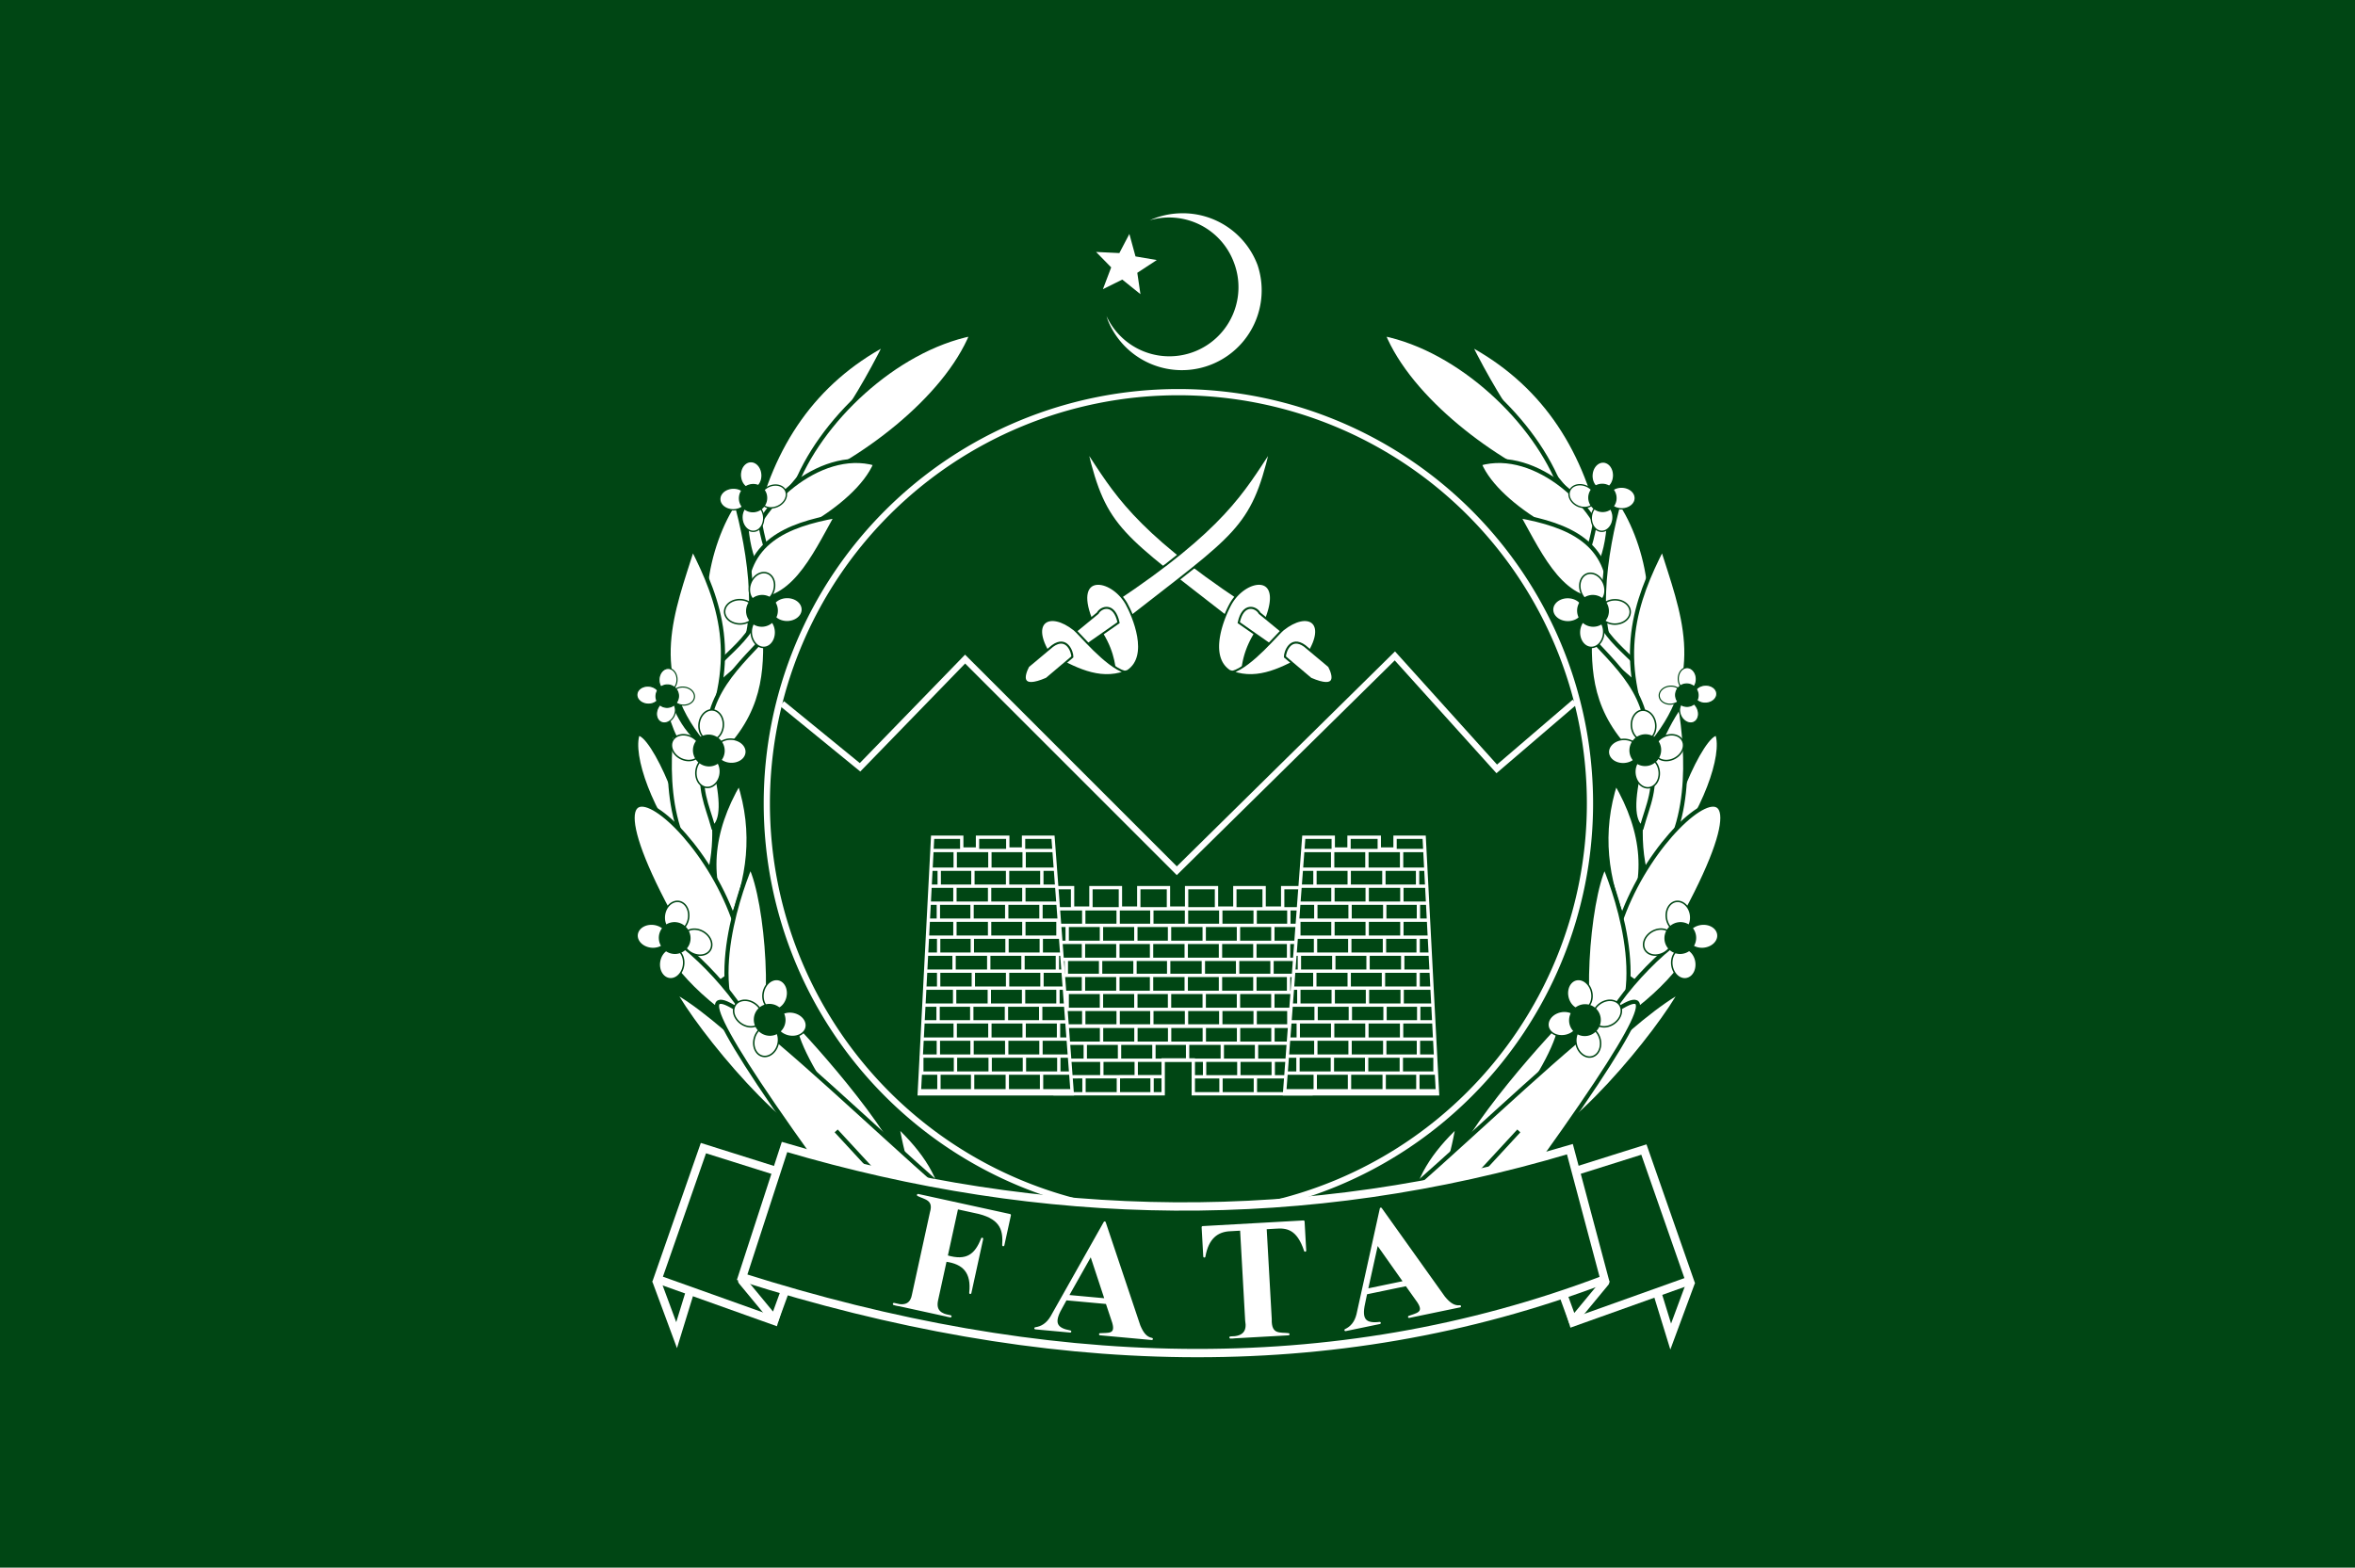 <svg xmlns="http://www.w3.org/2000/svg" width="793.047" height="528.047"><path style="fill:#004614;fill-opacity:1;stroke:none" d="M119.705-24.737h793.047V503.31H119.705z" transform="translate(-119.705 24.737)"/><g style="fill:#fff;fill-opacity:1"><path d="M557.206-403.847c2.785-5.417 2.339-11.136-1.182-17.144-1.968 6.037-1.178 11.697 1.182 17.144zm4.882-7.699c4.626-5.755 7.063-12.716 6.13-15.284-1.829-.228-6.605 10.795-6.13 15.284z" style="fill:#fff;fill-opacity:1;stroke:#004614;stroke-width:.5;stroke-linecap:butt;stroke-linejoin:round;stroke-miterlimit:4;stroke-opacity:1;stroke-dasharray:none" transform="matrix(-2.804 0 0 2.804 1808.058 1443.97)"/><path d="M559.717-409.571c5.67-5.191 4.95-15.014 4.057-20.618-2.96 4.174-6.197 12.882-4.057 20.618z" style="fill:#fff;fill-opacity:1;stroke:#004614;stroke-width:.5;stroke-linecap:butt;stroke-linejoin:round;stroke-miterlimit:4;stroke-opacity:1;stroke-dasharray:none" transform="matrix(-2.804 0 0 2.804 1808.058 1443.97)"/><path d="m559.222-396.39-3.81-2.695c1.91-17.564 26.646-33.789 3.81 2.696zm-4.824-55.122c-7.01-6.968-12.103-14.415-15.962-22.17 8.538 4.574 13.729 12.078 15.962 22.17z" style="fill:#fff;fill-opacity:1;stroke:#004614;stroke-width:.5;stroke-linecap:butt;stroke-linejoin:round;stroke-miterlimit:4;stroke-opacity:1;stroke-dasharray:none" transform="matrix(-2.804 0 0 2.804 1808.058 1443.97)"/><path d="M549.45-456.187c-3.001-8.132-12.104-16.8-21.36-18.678 3.226 7.908 13.406 15.499 21.36 18.678z" style="fill:#fff;fill-opacity:1;stroke:#004614;stroke-width:.5;stroke-linecap:butt;stroke-linejoin:round;stroke-miterlimit:4;stroke-opacity:1;stroke-dasharray:none" transform="matrix(-2.804 0 0 2.804 1808.058 1443.97)"/><path d="M554.6-449.333c-.386-4.287-8.052-11.94-14.936-9.936 2.292 5.497 12.849 10.714 14.935 9.936z" style="fill:#fff;fill-opacity:1;stroke:#004614;stroke-width:.5;stroke-linecap:butt;stroke-linejoin:round;stroke-miterlimit:4;stroke-opacity:1;stroke-dasharray:none" transform="matrix(-2.804 0 0 2.804 1808.058 1443.97)"/><path d="M555.329-455.821c.011 3.381-.09 8.81-2.763 10.57-1.037 2.628-1.53 1.88-1.876.222 3.282-3.886 2.937-10.565 3.674-11.26-.478-.555.213-.07.965.468z" style="fill:#fff;fill-opacity:1;stroke:#004614;stroke-width:.5;stroke-linecap:butt;stroke-linejoin:round;stroke-miterlimit:4;stroke-opacity:1;stroke-dasharray:none" transform="matrix(-2.804 0 0 2.804 1808.058 1443.97)"/><path d="M555.285-442.94c-5.51.778-8.092-4.927-10.937-10.05 6.05 1.1 11.039 3.195 10.937 10.05zm-23.992 73.471c.217-3.961 2.542-7.303 5.798-10.372-.827 4.366-1.72 8.68-5.798 10.372z" style="fill:#fff;fill-opacity:1;stroke:#004614;stroke-width:.5;stroke-linecap:butt;stroke-linejoin:round;stroke-miterlimit:4;stroke-opacity:1;stroke-dasharray:none" transform="matrix(-2.804 0 0 2.804 1808.058 1443.97)"/><path d="M559.145-415.546c.766-2.787 1.845-4.643 1.097-8.256.516-.559-1.865-2.913-1.254.784-1.026 4.202-.977 6.646.157 7.472z" style="fill:#fff;fill-opacity:1;stroke:#004614;stroke-width:.5;stroke-linecap:butt;stroke-linejoin:miter;stroke-miterlimit:4;stroke-opacity:1;stroke-dasharray:none" transform="matrix(-2.804 0 0 2.804 1808.058 1443.97)"/><path d="M565.259-430.386c-1.209 3.158-1.419 5.593-4.546 6.27l-1.83-.47c4.463-2.44 4.707-6.202 5.644-6.584zm-7.934-4.18c-4.444-3.348-2.474-14.59-.86-20.223 3.497 5.058 5.781 15.45.86 20.223z" style="fill:#fff;fill-opacity:1;stroke:#004614;stroke-width:.5;stroke-linecap:butt;stroke-linejoin:round;stroke-miterlimit:4;stroke-opacity:1;stroke-dasharray:none" transform="matrix(-2.804 0 0 2.804 1808.058 1443.97)"/><path d="M553.763-441.569c.867 4.341 6.384 6.15 6.688 9.981l-1.829-.47c-.12-1.7-4.21-2.654-6.48-8.675z" style="fill:#fff;fill-opacity:1;stroke:#004614;stroke-width:.5;stroke-linecap:butt;stroke-linejoin:round;stroke-miterlimit:4;stroke-opacity:1;stroke-dasharray:none" transform="matrix(-2.804 0 0 2.804 1808.058 1443.97)"/><path d="M560.458-425.795c6.772-8.316 3.552-15.799 1.182-23.352-3.238 6.362-5.705 13.11-1.182 23.352z" style="fill:#fff;fill-opacity:1;stroke:#004614;stroke-width:.5;stroke-linecap:butt;stroke-linejoin:round;stroke-miterlimit:4;stroke-opacity:1;stroke-dasharray:none" transform="matrix(-2.804 0 0 2.804 1808.058 1443.97)"/><path d="M559.413-423.01c1.792-7.475-2.613-11.309-6.49-15.452-.116 5.115.386 10.24 6.49 15.452zm-5.485 34.123c-2.38-3.32-1.312-17.828.764-22.066 1.618 3.923 5.962 16.519-.764 22.066z" style="fill:#fff;fill-opacity:1;stroke:#004614;stroke-width:.5;stroke-linecap:butt;stroke-linejoin:round;stroke-miterlimit:4;stroke-opacity:1;stroke-dasharray:none" transform="matrix(-2.804 0 0 2.804 1808.058 1443.97)"/><path d="M554.314-390.789c6.437-3.617 11.292-9.168 11.383-11.898-1.611-.893-10.151 7.556-11.383 11.898z" style="fill:#fff;fill-opacity:1;stroke:#004614;stroke-width:.5;stroke-linecap:butt;stroke-linejoin:round;stroke-miterlimit:4;stroke-opacity:1;stroke-dasharray:none" transform="matrix(-2.804 0 0 2.804 1808.058 1443.97)"/><g style="fill:#fff;fill-opacity:1;stroke:#000;stroke-opacity:1"><path d="M379.7 147.595a4.065 5.1 0 1 1-8.13 0 4.065 5.1 0 1 1 8.13 0z" transform="matrix(-.898 .046 .046 .898 583.497 10.265)" style="fill:#fff;fill-opacity:1;stroke:#004614;stroke-width:.5;stroke-linecap:butt;stroke-linejoin:round;stroke-miterlimit:4;stroke-opacity:1;stroke-dasharray:none"/><path d="M379.7 147.595a4.065 5.1 0 1 1-8.13 0 4.065 5.1 0 1 1 8.13 0z" transform="scale(-.899 .899) rotate(-65.148 73.058 687.457)" style="fill:#fff;fill-opacity:1;stroke:#004614;stroke-width:.5;stroke-linecap:butt;stroke-linejoin:round;stroke-miterlimit:4;stroke-opacity:1;stroke-dasharray:none"/><path d="M379.7 147.595a4.065 5.1 0 1 1-8.13 0 4.065 5.1 0 1 1 8.13 0z" transform="matrix(-.896 .068 .068 .896 580.052 16.606)" style="fill:#fff;fill-opacity:1;stroke:#004614;stroke-width:.5;stroke-linecap:butt;stroke-linejoin:round;stroke-miterlimit:4;stroke-opacity:1;stroke-dasharray:none"/><path d="M379.7 147.595a4.065 5.1 0 1 1-8.13 0 4.065 5.1 0 1 1 8.13 0z" transform="matrix(-.021 -.898 -.898 .021 387.39 502.3)" style="fill:#fff;fill-opacity:1;stroke:#004614;stroke-width:.5;stroke-linecap:butt;stroke-linejoin:round;stroke-miterlimit:4;stroke-opacity:1;stroke-dasharray:none"/><path d="M374.379 154.246a5.025 5.1 0 1 1-10.05 0 5.025 5.1 0 1 1 10.05 0z" style="fill:#004614;fill-opacity:1;stroke:#004614;stroke-width:.5;stroke-linecap:butt;stroke-linejoin:round;stroke-miterlimit:4;stroke-opacity:1;stroke-dasharray:none" transform="scale(-.899 .899) rotate(-42.942 84.821 998.558)"/></g><g style="fill:#fff;fill-opacity:1;stroke:#000;stroke-opacity:1"><path d="M379.7 147.595a4.065 5.1 0 1 1-8.13 0 4.065 5.1 0 1 1 8.13 0z" transform="rotate(5.855 -624.52 -1163.98) scale(1.008)" style="fill:#fff;fill-opacity:1;stroke:#004614;stroke-width:.5;stroke-linecap:butt;stroke-linejoin:round;stroke-miterlimit:4;stroke-opacity:1;stroke-dasharray:none"/><path d="M379.7 147.595a4.065 5.1 0 1 1-8.13 0 4.065 5.1 0 1 1 8.13 0z" transform="matrix(.469 -.892 .892 .469 -76.79 517.682)" style="fill:#fff;fill-opacity:1;stroke:#004614;stroke-width:.5;stroke-linecap:butt;stroke-linejoin:round;stroke-miterlimit:4;stroke-opacity:1;stroke-dasharray:none"/><path d="M379.7 147.595a4.065 5.1 0 1 1-8.13 0 4.065 5.1 0 1 1 8.13 0z" transform="rotate(7.222 -573.648 -906.22) scale(1.008)" style="fill:#fff;fill-opacity:1;stroke:#004614;stroke-width:.5;stroke-linecap:butt;stroke-linejoin:round;stroke-miterlimit:4;stroke-opacity:1;stroke-dasharray:none"/><path d="M379.7 147.595a4.065 5.1 0 1 1-8.13 0 4.065 5.1 0 1 1 8.13 0z" transform="matrix(.074 -1.006 1.006 .074 69.892 620.05)" style="fill:#fff;fill-opacity:1;stroke:#004614;stroke-width:.5;stroke-linecap:butt;stroke-linejoin:round;stroke-miterlimit:4;stroke-opacity:1;stroke-dasharray:none"/><path d="M374.379 154.246a5.025 5.1 0 1 1-10.05 0 5.025 5.1 0 1 1 10.05 0z" style="fill:#004614;fill-opacity:1;stroke:#004614;stroke-width:.5;stroke-linecap:butt;stroke-linejoin:round;stroke-miterlimit:4;stroke-opacity:1;stroke-dasharray:none" transform="rotate(-40.051 439.019 387.437) scale(1.008)"/></g><path d="M544.44-376.588c1.748-4.754 14.498-16.98 19.62-19.508-2.643 5.02-14.008 18.967-19.62 19.508z" style="fill:#fff;fill-opacity:1;stroke:#004614;stroke-width:.638;stroke-linecap:butt;stroke-linejoin:round;stroke-miterlimit:4;stroke-opacity:1;stroke-dasharray:none" transform="matrix(-2.804 0 0 2.804 1808.058 1443.97)"/><path d="M535.61-371.843c-1.15-3.759 9.625-16.21 13.769-20.49.197 4.44-10.189 17.907-13.77 20.49z" style="fill:#fff;fill-opacity:1;stroke:#004614;stroke-width:.5;stroke-linecap:butt;stroke-linejoin:round;stroke-miterlimit:4;stroke-opacity:1;stroke-dasharray:none" transform="matrix(-2.804 0 0 2.804 1808.058 1443.97)"/><g style="fill:#fff;fill-opacity:1;stroke:#000;stroke-opacity:1"><path d="M498.68 228.22c-30.891-42.425-3.47-14.785 13.006-.296zm.295-7.095 10.641 11.529" style="fill:#fff;fill-opacity:1;stroke:#004614;stroke-width:.5;stroke-linecap:butt;stroke-linejoin:round;stroke-miterlimit:4;stroke-opacity:1;stroke-dasharray:none" transform="translate(-1117.544 -239.097) scale(2.804)"/></g><g style="fill:#fff;fill-opacity:1;stroke:#000;stroke-opacity:1"><path d="M379.7 147.595a4.065 5.1 0 1 1-8.13 0 4.065 5.1 0 1 1 8.13 0z" transform="rotate(-171.776 308.703 242.16) scale(1.008)" style="fill:#fff;fill-opacity:1;stroke:#004614;stroke-width:.5;stroke-linecap:butt;stroke-linejoin:round;stroke-miterlimit:4;stroke-opacity:1;stroke-dasharray:none"/><path d="M379.7 147.595a4.065 5.1 0 1 1-8.13 0 4.065 5.1 0 1 1 8.13 0z" transform="rotate(120.112 258.152 191.635) scale(1.008)" style="fill:#fff;fill-opacity:1;stroke:#004614;stroke-width:.5;stroke-linecap:butt;stroke-linejoin:round;stroke-miterlimit:4;stroke-opacity:1;stroke-dasharray:none"/><path d="M379.7 147.595a4.065 5.1 0 1 1-8.13 0 4.065 5.1 0 1 1 8.13 0z" transform="matrix(-.994 -.168 .168 -.994 576.395 518.546)" style="fill:#fff;fill-opacity:1;stroke:#004614;stroke-width:.5;stroke-linecap:butt;stroke-linejoin:round;stroke-miterlimit:4;stroke-opacity:1;stroke-dasharray:none"/><path d="M379.7 147.595a4.065 5.1 0 1 1-8.13 0 4.065 5.1 0 1 1 8.13 0z" transform="matrix(-.116 1.002 -1.002 -.116 411.113 -43.878)" style="fill:#fff;fill-opacity:1;stroke:#004614;stroke-width:.5;stroke-linecap:butt;stroke-linejoin:round;stroke-miterlimit:4;stroke-opacity:1;stroke-dasharray:none"/><path d="M374.379 154.246a5.025 5.1 0 1 1-10.05 0 5.025 5.1 0 1 1 10.05 0z" style="fill:#004614;fill-opacity:1;stroke:#004614;stroke-width:.5;stroke-linecap:butt;stroke-linejoin:round;stroke-miterlimit:4;stroke-opacity:1;stroke-dasharray:none" transform="matrix(-.798 .616 -.616 -.798 616.964 211.539)"/></g><g style="fill:#fff;fill-opacity:1;stroke:#000;stroke-opacity:1"><path d="M379.7 147.595a4.065 5.1 0 1 1-8.13 0 4.065 5.1 0 1 1 8.13 0z" transform="rotate(-86.324 315.49 205.43) scale(.747)" style="fill:#fff;fill-opacity:1;stroke:#004614;stroke-width:.5;stroke-linecap:butt;stroke-linejoin:round;stroke-miterlimit:4;stroke-opacity:1;stroke-dasharray:none"/><path d="M379.7 147.595a4.065 5.1 0 1 1-8.13 0 4.065 5.1 0 1 1 8.13 0z" transform="matrix(-.674 -.323 .323 -.674 429.768 460.643)" style="fill:#fff;fill-opacity:1;stroke:#004614;stroke-width:.5;stroke-linecap:butt;stroke-linejoin:round;stroke-miterlimit:4;stroke-opacity:1;stroke-dasharray:none"/><path d="M379.7 147.595a4.065 5.1 0 1 1-8.13 0 4.065 5.1 0 1 1 8.13 0z" transform="rotate(-84.956 323.165 199.963) scale(.747)" style="fill:#fff;fill-opacity:1;stroke:#004614;stroke-width:.5;stroke-linecap:butt;stroke-linejoin:round;stroke-miterlimit:4;stroke-opacity:1;stroke-dasharray:none"/><path d="M379.7 147.595a4.065 5.1 0 1 1-8.13 0 4.065 5.1 0 1 1 8.13 0z" transform="rotate(-177.968 253.829 170.102) scale(.747)" style="fill:#fff;fill-opacity:1;stroke:#004614;stroke-width:.5;stroke-linecap:butt;stroke-linejoin:round;stroke-miterlimit:4;stroke-opacity:1;stroke-dasharray:none"/><path d="M374.379 154.246a5.025 5.1 0 1 1-10.05 0 5.025 5.1 0 1 1 10.05 0z" style="fill:#004614;fill-opacity:1;stroke:#004614;stroke-width:.5;stroke-linecap:butt;stroke-linejoin:round;stroke-miterlimit:4;stroke-opacity:1;stroke-dasharray:none" transform="rotate(-132.23 276.71 186.196) scale(.747)"/></g><g style="fill:#fff;fill-opacity:1;stroke:#000;stroke-opacity:1"><path d="M379.7 147.595a4.065 5.1 0 1 1-8.13 0 4.065 5.1 0 1 1 8.13 0z" transform="rotate(89.381 293.262 119.646) scale(1.008)" style="fill:#fff;fill-opacity:1;stroke:#004614;stroke-width:.5;stroke-linecap:butt;stroke-linejoin:round;stroke-miterlimit:4;stroke-opacity:1;stroke-dasharray:none"/><path d="M379.7 147.595a4.065 5.1 0 1 1-8.13 0 4.065 5.1 0 1 1 8.13 0z" transform="rotate(21.269 186.825 -151.644) scale(1.008)" style="fill:#fff;fill-opacity:1;stroke:#004614;stroke-width:.5;stroke-linecap:butt;stroke-linejoin:round;stroke-miterlimit:4;stroke-opacity:1;stroke-dasharray:none"/><path d="M379.7 147.595a4.065 5.1 0 1 1-8.13 0 4.065 5.1 0 1 1 8.13 0z" transform="rotate(90.749 285.622 113.525) scale(1.008)" style="fill:#fff;fill-opacity:1;stroke:#004614;stroke-width:.5;stroke-linecap:butt;stroke-linejoin:round;stroke-miterlimit:4;stroke-opacity:1;stroke-dasharray:none"/><path d="M379.7 147.595a4.065 5.1 0 1 1-8.13 0 4.065 5.1 0 1 1 8.13 0z" transform="matrix(1.008 -.04 .04 1.008 -127.46 79.19)" style="fill:#fff;fill-opacity:1;stroke:#004614;stroke-width:.5;stroke-linecap:butt;stroke-linejoin:round;stroke-miterlimit:4;stroke-opacity:1;stroke-dasharray:none"/><path d="M374.379 154.246a5.025 5.1 0 1 1-10.05 0 5.025 5.1 0 1 1 10.05 0z" style="fill:#004614;fill-opacity:1;stroke:#004614;stroke-width:.5;stroke-linecap:butt;stroke-linejoin:round;stroke-miterlimit:4;stroke-opacity:1;stroke-dasharray:none" transform="matrix(.732 .694 -.694 .732 93.276 -163.48)"/></g><g style="fill:#fff;fill-opacity:1;stroke:#000;stroke-opacity:1"><path d="M379.7 147.595a4.065 5.1 0 1 1-8.13 0 4.065 5.1 0 1 1 8.13 0z" transform="matrix(.982 .227 -.227 .982 -74.292 104.81)" style="fill:#fff;fill-opacity:1;stroke:#004614;stroke-width:.5;stroke-linecap:butt;stroke-linejoin:round;stroke-miterlimit:4;stroke-opacity:1;stroke-dasharray:none"/><path d="M379.7 147.595a4.065 5.1 0 1 1-8.13 0 4.065 5.1 0 1 1 8.13 0z" transform="matrix(.577 -.827 .827 .577 -86.93 566.898)" style="fill:#fff;fill-opacity:1;stroke:#004614;stroke-width:.5;stroke-linecap:butt;stroke-linejoin:round;stroke-miterlimit:4;stroke-opacity:1;stroke-dasharray:none"/><path d="M379.7 147.595a4.065 5.1 0 1 1-8.13 0 4.065 5.1 0 1 1 8.13 0z" transform="rotate(14.403 -481.02 -227.605) scale(1.008)" style="fill:#fff;fill-opacity:1;stroke:#004614;stroke-width:.5;stroke-linecap:butt;stroke-linejoin:round;stroke-miterlimit:4;stroke-opacity:1;stroke-dasharray:none"/><path d="M379.7 147.595a4.065 5.1 0 1 1-8.13 0 4.065 5.1 0 1 1 8.13 0z" transform="rotate(-78.609 442.384 315.417) scale(1.008)" style="fill:#fff;fill-opacity:1;stroke:#004614;stroke-width:.5;stroke-linecap:butt;stroke-linejoin:round;stroke-miterlimit:4;stroke-opacity:1;stroke-dasharray:none"/><path d="M374.379 154.246a5.025 5.1 0 1 1-10.05 0 5.025 5.1 0 1 1 10.05 0z" style="fill:#004614;fill-opacity:1;stroke:#004614;stroke-width:.5;stroke-linecap:butt;stroke-linejoin:round;stroke-miterlimit:4;stroke-opacity:1;stroke-dasharray:none" transform="rotate(-32.872 634.467 441.237) scale(1.008)"/></g></g><g style="fill:#fff;fill-opacity:1"><path d="M557.206-403.847c2.785-5.417 2.339-11.136-1.182-17.144-1.968 6.037-1.178 11.697 1.182 17.144zm4.882-7.699c4.626-5.755 7.063-12.716 6.13-15.284-1.829-.228-6.605 10.795-6.13 15.284z" style="fill:#fff;fill-opacity:1;stroke:#004614;stroke-width:.5;stroke-linecap:butt;stroke-linejoin:round;stroke-miterlimit:4;stroke-opacity:1;stroke-dasharray:none" transform="translate(-1015.01 1443.97) scale(2.804)"/><path d="M559.717-409.571c5.67-5.191 4.95-15.014 4.057-20.618-2.053 2.894-4.238 7.969-4.672 13.387-.192 2.396-.041 4.86.615 7.23z" style="fill:#fff;fill-opacity:1;stroke:#004614;stroke-width:.5;stroke-linecap:butt;stroke-linejoin:round;stroke-miterlimit:4;stroke-opacity:1;stroke-dasharray:none" transform="translate(-1015.01 1443.97) scale(2.804)"/><path d="m559.222-396.39-3.81-2.695c1.91-17.564 26.646-33.789 3.81 2.696zm-4.824-55.122c-7.01-6.968-12.103-14.415-15.962-22.17 8.538 4.574 13.729 12.078 15.962 22.17z" style="fill:#fff;fill-opacity:1;stroke:#004614;stroke-width:.5;stroke-linecap:butt;stroke-linejoin:round;stroke-miterlimit:4;stroke-opacity:1;stroke-dasharray:none" transform="translate(-1015.01 1443.97) scale(2.804)"/><path d="M549.45-456.187c-3.001-8.132-12.104-16.8-21.36-18.678 3.226 7.908 13.406 15.499 21.36 18.678z" style="fill:#fff;fill-opacity:1;stroke:#004614;stroke-width:.5;stroke-linecap:butt;stroke-linejoin:round;stroke-miterlimit:4;stroke-opacity:1;stroke-dasharray:none" transform="translate(-1015.01 1443.97) scale(2.804)"/><path d="M554.6-449.333c-.386-4.287-8.052-11.94-14.936-9.936 2.292 5.497 12.849 10.714 14.935 9.936z" style="fill:#fff;fill-opacity:1;stroke:#004614;stroke-width:.5;stroke-linecap:butt;stroke-linejoin:round;stroke-miterlimit:4;stroke-opacity:1;stroke-dasharray:none" transform="translate(-1015.01 1443.97) scale(2.804)"/><path d="M555.329-455.821c.011 3.381-.09 8.81-2.763 10.57-1.037 2.628-1.53 1.88-1.876.222 3.282-3.886 2.937-10.565 3.674-11.26-.478-.555.213-.07.965.468z" style="fill:#fff;fill-opacity:1;stroke:#004614;stroke-width:.5;stroke-linecap:butt;stroke-linejoin:round;stroke-miterlimit:4;stroke-opacity:1;stroke-dasharray:none" transform="translate(-1015.01 1443.97) scale(2.804)"/><path d="M555.285-442.94c-5.51.778-8.092-4.927-10.937-10.05 6.05 1.1 11.039 3.195 10.937 10.05zm-23.992 73.471c.217-3.961 2.542-7.303 5.798-10.372-.827 4.366-1.72 8.68-5.798 10.372z" style="fill:#fff;fill-opacity:1;stroke:#004614;stroke-width:.5;stroke-linecap:butt;stroke-linejoin:round;stroke-miterlimit:4;stroke-opacity:1;stroke-dasharray:none" transform="translate(-1015.01 1443.97) scale(2.804)"/><path d="M559.145-415.546c.766-2.787 1.845-4.643 1.097-8.256.516-.559-1.865-2.913-1.254.784-1.026 4.202-.977 6.646.157 7.472z" style="fill:#fff;fill-opacity:1;stroke:#004614;stroke-width:.5;stroke-linecap:butt;stroke-linejoin:miter;stroke-miterlimit:4;stroke-opacity:1;stroke-dasharray:none" transform="translate(-1015.01 1443.97) scale(2.804)"/><path d="M557.325-434.566c-4.444-3.348-2.474-14.59-.86-20.223 3.497 5.058 5.781 15.45.86 20.223z" style="fill:#fff;fill-opacity:1;stroke:#004614;stroke-width:.5;stroke-linecap:butt;stroke-linejoin:round;stroke-miterlimit:4;stroke-opacity:1;stroke-dasharray:none" transform="translate(-1015.01 1443.97) scale(2.804)"/><path d="M553.763-441.569c.867 4.341 6.384 6.15 6.688 9.981l-1.829-.47c-.12-1.7-4.21-2.654-6.48-8.675z" style="fill:#fff;fill-opacity:1;stroke:#004614;stroke-width:.5;stroke-linecap:butt;stroke-linejoin:round;stroke-miterlimit:4;stroke-opacity:1;stroke-dasharray:none" transform="translate(-1015.01 1443.97) scale(2.804)"/><path d="M560.458-425.795c6.772-8.316 3.552-15.799 1.182-23.352-3.238 6.362-5.705 13.11-1.182 23.352z" style="fill:#fff;fill-opacity:1;stroke:#004614;stroke-width:.5;stroke-linecap:butt;stroke-linejoin:round;stroke-miterlimit:4;stroke-opacity:1;stroke-dasharray:none" transform="translate(-1015.01 1443.97) scale(2.804)"/><path d="M559.413-423.01c1.792-7.475-2.613-11.309-6.49-15.452-.116 5.115.386 10.24 6.49 15.452zm-5.485 34.123c-2.38-3.32-1.312-17.828.764-22.066 1.618 3.923 5.962 16.519-.764 22.066z" style="fill:#fff;fill-opacity:1;stroke:#004614;stroke-width:.5;stroke-linecap:butt;stroke-linejoin:round;stroke-miterlimit:4;stroke-opacity:1;stroke-dasharray:none" transform="translate(-1015.01 1443.97) scale(2.804)"/><path d="M554.314-390.789c6.437-3.617 11.292-9.168 11.383-11.898-1.611-.893-10.151 7.556-11.383 11.898z" style="fill:#fff;fill-opacity:1;stroke:#004614;stroke-width:.5;stroke-linecap:butt;stroke-linejoin:round;stroke-miterlimit:4;stroke-opacity:1;stroke-dasharray:none" transform="translate(-1015.01 1443.97) scale(2.804)"/><g style="fill:#fff;fill-opacity:1;stroke:#000;stroke-opacity:1"><path d="M379.7 147.595a4.065 5.1 0 1 1-8.13 0 4.065 5.1 0 1 1 8.13 0z" transform="rotate(2.961 -93.811 4055.21) scale(.899)" style="fill:#fff;fill-opacity:1;stroke:#004614;stroke-width:.5;stroke-linecap:butt;stroke-linejoin:round;stroke-miterlimit:4;stroke-opacity:1;stroke-dasharray:none"/><path d="M379.7 147.595a4.065 5.1 0 1 1-8.13 0 4.065 5.1 0 1 1 8.13 0z" transform="rotate(-65.148 462.186 -2.795) scale(.899)" style="fill:#fff;fill-opacity:1;stroke:#004614;stroke-width:.5;stroke-linecap:butt;stroke-linejoin:round;stroke-miterlimit:4;stroke-opacity:1;stroke-dasharray:none"/><path d="M379.7 147.595a4.065 5.1 0 1 1-8.13 0 4.065 5.1 0 1 1 8.13 0z" transform="matrix(.896 .068 -.068 .896 212.995 16.606)" style="fill:#fff;fill-opacity:1;stroke:#004614;stroke-width:.5;stroke-linecap:butt;stroke-linejoin:round;stroke-miterlimit:4;stroke-opacity:1;stroke-dasharray:none"/><path d="M379.7 147.595a4.065 5.1 0 1 1-8.13 0 4.065 5.1 0 1 1 8.13 0z" transform="rotate(-88.68 459.832 43.591) scale(.899)" style="fill:#fff;fill-opacity:1;stroke:#004614;stroke-width:.5;stroke-linecap:butt;stroke-linejoin:round;stroke-miterlimit:4;stroke-opacity:1;stroke-dasharray:none"/><path d="M374.379 154.246a5.025 5.1 0 1 1-10.05 0 5.025 5.1 0 1 1 10.05 0z" style="fill:#004614;fill-opacity:1;stroke:#004614;stroke-width:.5;stroke-linecap:butt;stroke-linejoin:round;stroke-miterlimit:4;stroke-opacity:1;stroke-dasharray:none" transform="rotate(-42.942 472.759 -110.672) scale(.899)"/></g><g style="fill:#fff;fill-opacity:1;stroke:#000;stroke-opacity:1"><path d="M379.7 147.595a4.065 5.1 0 1 1-8.13 0 4.065 5.1 0 1 1 8.13 0z" transform="matrix(-1.003 .103 .103 1.003 915.044 57.636)" style="fill:#fff;fill-opacity:1;stroke:#004614;stroke-width:.5;stroke-linecap:butt;stroke-linejoin:round;stroke-miterlimit:4;stroke-opacity:1;stroke-dasharray:none"/><path d="M379.7 147.595a4.065 5.1 0 1 1-8.13 0 4.065 5.1 0 1 1 8.13 0z" transform="matrix(-.469 -.892 -.892 .469 869.837 517.682)" style="fill:#fff;fill-opacity:1;stroke:#004614;stroke-width:.5;stroke-linecap:butt;stroke-linejoin:round;stroke-miterlimit:4;stroke-opacity:1;stroke-dasharray:none"/><path d="M379.7 147.595a4.065 5.1 0 1 1-8.13 0 4.065 5.1 0 1 1 8.13 0z" transform="matrix(-1 .127 .127 1 911.541 64.937)" style="fill:#fff;fill-opacity:1;stroke:#004614;stroke-width:.5;stroke-linecap:butt;stroke-linejoin:round;stroke-miterlimit:4;stroke-opacity:1;stroke-dasharray:none"/><path d="M379.7 147.595a4.065 5.1 0 1 1-8.13 0 4.065 5.1 0 1 1 8.13 0z" transform="scale(-1.008 1.008) rotate(-85.788 -27.65 693.44)" style="fill:#fff;fill-opacity:1;stroke:#004614;stroke-width:.5;stroke-linecap:butt;stroke-linejoin:round;stroke-miterlimit:4;stroke-opacity:1;stroke-dasharray:none"/><path d="M374.379 154.246a5.025 5.1 0 1 1-10.05 0 5.025 5.1 0 1 1 10.05 0z" style="fill:#004614;fill-opacity:1;stroke:#004614;stroke-width:.5;stroke-linecap:butt;stroke-linejoin:round;stroke-miterlimit:4;stroke-opacity:1;stroke-dasharray:none" transform="scale(-1.008 1.008) rotate(-40.051 42.146 1463.2)"/></g><path d="M544.44-376.588c1.748-4.754 14.498-16.98 19.62-19.508-2.643 5.02-14.008 18.967-19.62 19.508z" style="fill:#fff;fill-opacity:1;stroke:#004614;stroke-width:.638;stroke-linecap:butt;stroke-linejoin:round;stroke-miterlimit:4;stroke-opacity:1;stroke-dasharray:none" transform="translate(-1015.01 1443.97) scale(2.804)"/><path d="M535.61-371.843c-1.15-3.759 9.625-16.21 13.769-20.49.197 4.44-10.189 17.907-13.77 20.49z" style="fill:#fff;fill-opacity:1;stroke:#004614;stroke-width:.5;stroke-linecap:butt;stroke-linejoin:round;stroke-miterlimit:4;stroke-opacity:1;stroke-dasharray:none" transform="translate(-1015.01 1443.97) scale(2.804)"/><g style="fill:#fff;fill-opacity:1;stroke:#000;stroke-opacity:1"><path d="M498.68 228.22c-30.891-42.425-3.47-14.785 13.006-.296zm.295-7.095 10.641 11.529" style="fill:#fff;fill-opacity:1;stroke:#004614;stroke-width:.5;stroke-linecap:butt;stroke-linejoin:round;stroke-miterlimit:4;stroke-opacity:1;stroke-dasharray:none" transform="matrix(-2.804 0 0 2.804 1910.59 -239.097)"/></g><g style="fill:#fff;fill-opacity:1;stroke:#000;stroke-opacity:1"><path d="M379.7 147.595a4.065 5.1 0 1 1-8.13 0 4.065 5.1 0 1 1 8.13 0z" transform="matrix(.998 -.144 -.144 -.998 213.454 525.985)" style="fill:#fff;fill-opacity:1;stroke:#004614;stroke-width:.5;stroke-linecap:butt;stroke-linejoin:round;stroke-miterlimit:4;stroke-opacity:1;stroke-dasharray:none"/><path d="M379.7 147.595a4.065 5.1 0 1 1-8.13 0 4.065 5.1 0 1 1 8.13 0z" transform="matrix(.506 .872 .872 -.506 239.608 64.465)" style="fill:#fff;fill-opacity:1;stroke:#004614;stroke-width:.5;stroke-linecap:butt;stroke-linejoin:round;stroke-miterlimit:4;stroke-opacity:1;stroke-dasharray:none"/><path d="M379.7 147.595a4.065 5.1 0 1 1-8.13 0 4.065 5.1 0 1 1 8.13 0z" transform="matrix(.994 -.168 -.168 -.994 216.652 518.546)" style="fill:#fff;fill-opacity:1;stroke:#004614;stroke-width:.5;stroke-linecap:butt;stroke-linejoin:round;stroke-miterlimit:4;stroke-opacity:1;stroke-dasharray:none"/><path d="M379.7 147.595a4.065 5.1 0 1 1-8.13 0 4.065 5.1 0 1 1 8.13 0z" transform="matrix(.116 1.002 1.002 -.116 381.934 -43.878)" style="fill:#fff;fill-opacity:1;stroke:#004614;stroke-width:.5;stroke-linecap:butt;stroke-linejoin:round;stroke-miterlimit:4;stroke-opacity:1;stroke-dasharray:none"/><path d="M374.379 154.246a5.025 5.1 0 1 1-10.05 0 5.025 5.1 0 1 1 10.05 0z" style="fill:#004614;fill-opacity:1;stroke:#004614;stroke-width:.5;stroke-linecap:butt;stroke-linejoin:round;stroke-miterlimit:4;stroke-opacity:1;stroke-dasharray:none" transform="matrix(.798 .616 .616 -.798 176.083 211.539)"/></g><g style="fill:#fff;fill-opacity:1;stroke:#000;stroke-opacity:1"><path d="M379.7 147.595a4.065 5.1 0 1 1-8.13 0 4.065 5.1 0 1 1 8.13 0z" transform="scale(-.747 .747) rotate(-86.324 -108.408 840.491)" style="fill:#fff;fill-opacity:1;stroke:#004614;stroke-width:.5;stroke-linecap:butt;stroke-linejoin:round;stroke-miterlimit:4;stroke-opacity:1;stroke-dasharray:none"/><path d="M379.7 147.595a4.065 5.1 0 1 1-8.13 0 4.065 5.1 0 1 1 8.13 0z" transform="matrix(.674 -.323 -.323 -.674 363.28 460.646)" style="fill:#fff;fill-opacity:1;stroke:#004614;stroke-width:.5;stroke-linecap:butt;stroke-linejoin:round;stroke-miterlimit:4;stroke-opacity:1;stroke-dasharray:none"/><path d="M379.7 147.595a4.065 5.1 0 1 1-8.13 0 4.065 5.1 0 1 1 8.13 0z" transform="scale(-.747 .747) rotate(-84.956 -98.14 846.89)" style="fill:#fff;fill-opacity:1;stroke:#004614;stroke-width:.5;stroke-linecap:butt;stroke-linejoin:round;stroke-miterlimit:4;stroke-opacity:1;stroke-dasharray:none"/><path d="M379.7 147.595a4.065 5.1 0 1 1-8.13 0 4.065 5.1 0 1 1 8.13 0z" transform="matrix(.747 -.027 -.027 -.747 291.582 349.1)" style="fill:#fff;fill-opacity:1;stroke:#004614;stroke-width:.5;stroke-linecap:butt;stroke-linejoin:round;stroke-miterlimit:4;stroke-opacity:1;stroke-dasharray:none"/><path d="M374.379 154.246a5.025 5.1 0 1 1-10.05 0 5.025 5.1 0 1 1 10.05 0z" style="fill:#004614;fill-opacity:1;stroke:#004614;stroke-width:.5;stroke-linecap:butt;stroke-linejoin:round;stroke-miterlimit:4;stroke-opacity:1;stroke-dasharray:none" transform="scale(.747 -.747) rotate(47.77 1093.009 361.973)"/></g><g style="fill:#fff;fill-opacity:1;stroke:#000;stroke-opacity:1"><path d="M379.7 147.595a4.065 5.1 0 1 1-8.13 0 4.065 5.1 0 1 1 8.13 0z" transform="matrix(-.011 1.008 1.008 .011 383.317 -174.892)" style="fill:#fff;fill-opacity:1;stroke:#004614;stroke-width:.5;stroke-linecap:butt;stroke-linejoin:round;stroke-miterlimit:4;stroke-opacity:1;stroke-dasharray:none"/><path d="M379.7 147.595a4.065 5.1 0 1 1-8.13 0 4.065 5.1 0 1 1 8.13 0z" transform="matrix(-.94 .366 .366 .94 835.331 -78.1)" style="fill:#fff;fill-opacity:1;stroke:#004614;stroke-width:.5;stroke-linecap:butt;stroke-linejoin:round;stroke-miterlimit:4;stroke-opacity:1;stroke-dasharray:none"/><path d="M379.7 147.595a4.065 5.1 0 1 1-8.13 0 4.065 5.1 0 1 1 8.13 0z" transform="matrix(.013 1.008 1.008 -.013 390.176 -170.589)" style="fill:#fff;fill-opacity:1;stroke:#004614;stroke-width:.5;stroke-linecap:butt;stroke-linejoin:round;stroke-miterlimit:4;stroke-opacity:1;stroke-dasharray:none"/><path d="M379.7 147.595a4.065 5.1 0 1 1-8.13 0 4.065 5.1 0 1 1 8.13 0z" transform="matrix(-1.008 -.04 -.04 1.008 920.507 79.19)" style="fill:#fff;fill-opacity:1;stroke:#004614;stroke-width:.5;stroke-linecap:butt;stroke-linejoin:round;stroke-miterlimit:4;stroke-opacity:1;stroke-dasharray:none"/><path d="M374.379 154.246a5.025 5.1 0 1 1-10.05 0 5.025 5.1 0 1 1 10.05 0z" style="fill:#004614;fill-opacity:1;stroke:#004614;stroke-width:.5;stroke-linecap:butt;stroke-linejoin:round;stroke-miterlimit:4;stroke-opacity:1;stroke-dasharray:none" transform="matrix(-.732 .694 .694 .732 699.77 -163.48)"/></g><g style="fill:#fff;fill-opacity:1;stroke:#000;stroke-opacity:1"><path d="M379.7 147.595a4.065 5.1 0 1 1-8.13 0 4.065 5.1 0 1 1 8.13 0z" transform="matrix(-.982 .227 .227 .982 867.339 104.81)" style="fill:#fff;fill-opacity:1;stroke:#004614;stroke-width:.5;stroke-linecap:butt;stroke-linejoin:round;stroke-miterlimit:4;stroke-opacity:1;stroke-dasharray:none"/><path d="M379.7 147.595a4.065 5.1 0 1 1-8.13 0 4.065 5.1 0 1 1 8.13 0z" transform="matrix(-.577 -.827 -.827 .577 879.977 566.898)" style="fill:#fff;fill-opacity:1;stroke:#004614;stroke-width:.5;stroke-linecap:butt;stroke-linejoin:round;stroke-miterlimit:4;stroke-opacity:1;stroke-dasharray:none"/><path d="M379.7 147.595a4.065 5.1 0 1 1-8.13 0 4.065 5.1 0 1 1 8.13 0z" transform="matrix(-.977 .251 .251 .977 864.777 112.491)" style="fill:#fff;fill-opacity:1;stroke:#004614;stroke-width:.5;stroke-linecap:butt;stroke-linejoin:round;stroke-miterlimit:4;stroke-opacity:1;stroke-dasharray:none"/><path d="M379.7 147.595a4.065 5.1 0 1 1-8.13 0 4.065 5.1 0 1 1 8.13 0z" transform="scale(-1.008 1.008) rotate(-78.609 45.483 793.193)" style="fill:#fff;fill-opacity:1;stroke:#004614;stroke-width:.5;stroke-linecap:butt;stroke-linejoin:round;stroke-miterlimit:4;stroke-opacity:1;stroke-dasharray:none"/><path d="M374.379 154.246a5.025 5.1 0 1 1-10.05 0 5.025 5.1 0 1 1 10.05 0z" style="fill:#004614;fill-opacity:1;stroke:#004614;stroke-width:.5;stroke-linecap:butt;stroke-linejoin:round;stroke-miterlimit:4;stroke-opacity:1;stroke-dasharray:none" transform="matrix(-.847 -.547 -.547 .847 930.945 415.016)"/></g></g><g style="fill:#fff;fill-opacity:1;stroke:#fff;stroke-opacity:1" stroke="none"><path d="M536.637 136.322a13.914 13.914 0 0 0-5.4 1.214 12.05 12.05 0 0 1 14.666 7.38 12.05 12.05 0 0 1-22.206 9.33 13.914 13.914 0 0 0 .256.8 13.914 13.914 0 0 0 26.072-9.682 13.914 13.914 0 0 0-13.388-9.042z" style="fill:#fff;fill-opacity:1;stroke:none" transform="translate(-639.155 -191.53) scale(1.932)"/><path d="m527.677 139.924 1.067 3.918 3.711.632-3.397 2.225.547 3.724-3.166-2.543-3.373 1.671 1.44-3.796-2.631-2.692 4.055.196z" style="fill:#fff;fill-opacity:1;stroke:none" transform="translate(-639.155 -191.53) scale(1.932)"/></g><g style="fill:#fff;fill-opacity:1"><path d="M206.984 91.079C170.005 66.5 163.358 53.766 154.21 39.984c6.312 26.597 11.824 28.584 48.574 57.313z" style="fill:#fff;fill-opacity:1;stroke:#004614;stroke-width:.7;stroke-linecap:butt;stroke-linejoin:miter;stroke-miterlimit:4;stroke-opacity:1;stroke-dasharray:none" transform="translate(212.531 111.914) scale(.995)"/><path d="M202.53 114.688c-7.743-5.105-1.903-18.602.43-22.82 5.115-8.874 18.086-10.62 12.003 5.063a43.415 43.415 0 0 0-1.38 1.665c-5.134 6.526-6.34 12.115-6.783 16.315-.567.951-2.921.183-3.662-.045z" style="fill:#fff;fill-opacity:1;stroke:#004614;stroke-width:.7;stroke-linecap:butt;stroke-linejoin:miter;stroke-miterlimit:4;stroke-opacity:1;stroke-dasharray:none" transform="translate(212.531 111.914) scale(.995)"/><path d="m223.96 104.356-11.261-9.244c-1.136-2.127-5.622-3.678-7.06 3.194l13.447 9.412z" style="fill:#fff;fill-opacity:1;stroke:#004614;stroke-width:.7;stroke-linecap:butt;stroke-linejoin:miter;stroke-miterlimit:4;stroke-opacity:1;stroke-dasharray:none" transform="translate(212.531 111.914) scale(.995)"/><path d="M229.002 109.063c6.984-10.993 0-15.091-8.403-8.404-1.598 1.185-10.545 12.298-17.12 14.371 8.873 3.207 17.286-1.403 25.523-5.967z" style="fill:#fff;fill-opacity:1;stroke:#004614;stroke-width:.7;stroke-linecap:butt;stroke-linejoin:miter;stroke-miterlimit:4;stroke-opacity:1;stroke-dasharray:none" transform="translate(212.531 111.914) scale(.995)"/><path d="m236.23 113.096-8.236-6.89c-4.9-3.55-6.77 2.165-6.723 3.697l8.74 7.395c9.237 3.976 7.801-1.13 6.218-4.202zm-72.606-22.017c36.979-24.579 43.627-37.313 52.775-51.095-6.312 26.597-11.824 28.584-48.573 57.313z" style="fill:#fff;fill-opacity:1;stroke:#004614;stroke-width:.7;stroke-linecap:butt;stroke-linejoin:miter;stroke-miterlimit:4;stroke-opacity:1;stroke-dasharray:none" transform="translate(212.531 111.914) scale(.995)"/><path d="M168.049 114.688c7.743-5.105 1.903-18.602-.43-22.82-5.116-8.874-18.087-10.62-12.004 5.063 6.306 7.242 7.683 13.427 8.163 17.98.567.951 2.921.183 3.662-.045z" style="fill:#fff;fill-opacity:1;stroke:#004614;stroke-width:.7;stroke-linecap:butt;stroke-linejoin:miter;stroke-miterlimit:4;stroke-opacity:1;stroke-dasharray:none" transform="translate(212.531 111.914) scale(.995)"/><path d="m146.648 104.356 11.261-9.244c1.136-2.127 5.622-3.678 7.06 3.194l-13.447 9.412z" style="fill:#fff;fill-opacity:1;stroke:#004614;stroke-width:.7;stroke-linecap:butt;stroke-linejoin:miter;stroke-miterlimit:4;stroke-opacity:1;stroke-dasharray:none" transform="translate(212.531 111.914) scale(.995)"/><path d="M141.606 109.063c-6.984-10.993 0-15.091 8.404-8.404 1.597 1.185 10.544 12.298 17.119 14.371-8.873 3.207-17.286-1.403-25.523-5.967z" style="fill:#fff;fill-opacity:1;stroke:#004614;stroke-width:.7;stroke-linecap:butt;stroke-linejoin:miter;stroke-miterlimit:4;stroke-opacity:1;stroke-dasharray:none" transform="translate(212.531 111.914) scale(.995)"/><path d="m134.379 113.096 8.235-6.89c4.9-3.55 6.77 2.165 6.723 3.697l-8.74 7.395c-9.237 3.976-7.801-1.13-6.218-4.202z" style="fill:#fff;fill-opacity:1;stroke:#004614;stroke-width:.7;stroke-linecap:butt;stroke-linejoin:miter;stroke-miterlimit:4;stroke-opacity:1;stroke-dasharray:none" transform="translate(212.531 111.914) scale(.995)"/></g><path d="M935.904 250.932a138.6 138.527 0 1 1-277.2 0 138.6 138.527 0 1 1 277.2 0z" style="fill:none;stroke:#fff;stroke-width:2.095;stroke-linecap:butt;stroke-linejoin:miter;stroke-miterlimit:4;stroke-opacity:1;stroke-dasharray:none" transform="translate(-400.478 19.687)"/><g style="fill:#004614;fill-opacity:1;stroke:#fff;stroke-opacity:1"><g style="fill:#004614;fill-opacity:1;stroke:#fff;stroke-width:.4;stroke-miterlimit:4;stroke-opacity:1;stroke-dasharray:none"><g style="fill:#004614;fill-opacity:1;stroke:#fff;stroke-width:1.459;stroke-miterlimit:4;stroke-opacity:1;stroke-dasharray:none"><path d="M755.8 284.013v-44.267h-11.747v8.951h-8.132v-8.95h-12.816v8.95h-8.043v-8.95H701.98v8.95h-7.955v-8.95h-12.993v8.95h-8.043v-8.95h-12.905v8.95h-8.043v-8.95h-11.402l2.21 44.266 1.506 46.008h47.36v-14.827h13.19v14.827h51.533z" style="fill:#004614;fill-opacity:1;stroke:#fff;stroke-width:1.459;stroke-linecap:butt;stroke-linejoin:miter;stroke-miterlimit:4;stroke-opacity:1;stroke-dasharray:none" transform="translate(-140.23 114.643) scale(.769)"/><g style="fill:#004614;fill-opacity:1;stroke:#fff;stroke-width:1.459;stroke-miterlimit:4;stroke-opacity:1;stroke-dasharray:none"><path d="M754.125 271.14v7.313m-14.75-7.438v7.438m-15.063-7.156v7.156m-15-7.188v6.866m-67.187-6.991h65.125m-13.125.157v6.911m-14.75-6.974v7.219m-15.063-7.375v7.375m-15-7.219v7.219m51.938-7.313h54.625m-9.25-7.442v7.312m-14.75-7.437v7.437m-15.063-7.375v7.375m-15-7.297v7.297m-15.187-7.312v7.312m-14.75-7.437v7.437m-15.063-7.375v7.375m36.938-7.312h62.187m-113.875 0h57.688m54.75-7.442v7.312m-14.75-7.238v7.238m-15.063-7.375v7.375m-15-7.298v7.298m-68.062-7.312h66m-13.125 0v7.312m-14.75-7.261v7.261m-15.063-7.375v7.375m-15-7.275v7.275m51.938-7.312h54.125m-9-7.222v7.092M732 249.064v7.062m-15.063-7.11v7.11m-15-7.165v7.165m-15.187-7.092v7.092m-14.75-7v7m-15.063-6.977v6.977m-15-7.054v7.054M693.875 249h61.875m-114.438 0h58.563" style="fill:#004614;fill-opacity:1;stroke:#fff;stroke-width:1.459;stroke-linecap:butt;stroke-linejoin:miter;stroke-miterlimit:4;stroke-opacity:1;stroke-dasharray:none" transform="translate(-140.23 114.643) scale(.769)"/></g></g><g style="fill:#004614;fill-opacity:1;stroke:#fff;stroke-width:1.459;stroke-miterlimit:4;stroke-opacity:1;stroke-dasharray:none"><path d="M642.125 271.14h65.125m-6 0h54.625m-9.25-7.442v7.312m-14.75-7.437v7.437m-15.063-7.375v7.375m-15-7.297v7.297m-15.187-7.312v7.312m-14.75-7.437v7.437m-15.063-7.375v7.375m36.938-7.312h62.187m-113.875 0h57.688m54.75-7.442v7.312m-14.75-7.238v7.238m-15.063-7.375v7.375m-15-7.298v7.298m-68.062-7.312h66m-13.125 0v7.312m-14.75-7.261v7.261m-15.063-7.375v7.375m-15-7.275v7.275m51.938-7.312h54.125m-9-7.222v7.092M732 249.064v7.062m-15.063-7.11v7.11m-15-7.165v7.165m-15.187-7.092v7.092m-14.75-7v7m-15.063-6.977v6.977m-15-7.054v7.054M693.875 249h61.875m-114.438 0h58.563" style="fill:#004614;fill-opacity:1;stroke:#fff;stroke-width:1.459;stroke-linecap:butt;stroke-linejoin:miter;stroke-miterlimit:4;stroke-opacity:1;stroke-dasharray:none" transform="matrix(.769 0 0 -.769 -140.23 537.061)"/></g><g style="fill:#004614;fill-opacity:1;stroke:#fff;stroke-width:1.459;stroke-miterlimit:4;stroke-opacity:1;stroke-dasharray:none"><path d="M642.125 271.14h65.125m-6 0h54.625m-9.25-7.442v7.312m-14.75-7.437v7.437m-15.063-7.375v7.375m-15-7.297v7.297m-15.187-7.312v7.312m-14.75-7.437v7.437m-15.063-7.375v7.375m36.938-7.312h62.187m-120.256 0h64.069m54.75-7.442v7.312m-14.75-7.238v7.238m-15.063-7.375v7.375m-15-7.298v7.298m-68.062-7.312h66m-13.125 0v7.312m-14.75-7.261v7.261m-15.063-7.375v7.375m-15-7.275v7.275m51.938-7.312h54.125m-9-7.222v7.092M732 249.064v7.062m-15.063-7.11v7.11m-15-7.165v7.165m-29.937-7v7m-15.063-6.977v6.977m-15-7.054v7.054m55.1-7.126h58.627m-114.352 0 42.13.058" style="fill:#004614;fill-opacity:1;stroke:#fff;stroke-width:1.459;stroke-linecap:butt;stroke-linejoin:miter;stroke-miterlimit:4;stroke-opacity:1;stroke-dasharray:none" transform="matrix(.769 0 0 -.769 -134.144 554.194)"/></g><g style="fill:#004614;fill-opacity:1;stroke:#fff;stroke-width:1.459;stroke-miterlimit:4;stroke-opacity:1;stroke-dasharray:none"><path d="M746.75 249.034v7.092M732 249.064v7.062m-15.063-7.11v7.11m-30.187-7.092v7.092m-14.75-7v7m-15.063-6.977v6.977" style="fill:#004614;fill-opacity:1;stroke:#fff;stroke-width:1.459;stroke-linecap:butt;stroke-linejoin:miter;stroke-miterlimit:4;stroke-opacity:1;stroke-dasharray:none" transform="matrix(.769 0 0 -.769 -140.152 559.788)"/></g></g><g style="fill:#004614;fill-opacity:1;stroke:#fff;stroke-width:1.459;stroke-miterlimit:4;stroke-opacity:1;stroke-dasharray:none"><path d="M865.675 437.274h66.999l-8.429-112.401H911.34v5.187h-6.906v-5.187h-13.25v5.187h-6.906v-5.187h-12.75z" style="fill:#004614;fill-opacity:1;stroke:#fff;stroke-width:1.459;stroke-linecap:butt;stroke-linejoin:miter;stroke-miterlimit:4;stroke-opacity:1;stroke-dasharray:none" transform="translate(-356.141 32.187) scale(.769)"/><g style="fill:#004614;fill-opacity:1;stroke:#fff;stroke-width:1.459;stroke-miterlimit:4;stroke-opacity:1;stroke-dasharray:none"><path d="M856.104 415.918h35.958m-12.895-.063v7.375m-15-7.562v7.562m-38.292-7.312h36.23m-13.125 0v7.312m-14.75-7.437v7.437m52.5-14.88v7.438m-15.063-7.375v7.375m-15-7.562v7.562m-30.417-7.312h28.354m-13.124 0v7.312m-14.75-7.438v7.438m21.874-7.312h42.771m-12.458-7.506v7.376m-15-7.563v7.563m-37.292-7.313h35.23m-13.125 0v7.313m-14.75-7.438v7.438m21.874-7.313h34.896m-4.146-7.692v7.437m-15.062-7.375v7.375m-15-7.562v7.562M827 393.466h27.48m-13.126 0v7.312m7.126-7.312h41.582m-11.27-7.38v7.375m-15-7.562v7.562m-36.417-7.312h34.354m-13.125 0v7.312m-14.75-7.437v7.437m21.876-7.312h34.02m-3.396-7.568v7.438m-15.062-7.375v7.375m-15-7.563v7.563m-28.354-7.313h26.291m-13.125 0v7.313m7.126-7.313h41.02m-9.896-7.566v7.437m-15.062-7.375v7.375m-15-7.563v7.563M828 371.264h19.23m-13.126 0v7.313m7.126-7.313h47.145m-2.271-7.567v7.437m-15.062-7.374v7.374m-15-7.562v7.562m-27.167-7.312h25.104m-13.125 0v7.312m7.126-7.312h40.145m-9.083-7.505v7.375m-15-7.562v7.562m-34.979-7.312h32.916m-13.125 0v7.312m-14.75-7.438v7.438m21.876-7.312h31.645m-16.208-7.505v7.375m-15-7.563v7.563m-26.979-7.313h24.916m-13.124 0v7.313m7.124-7.313h38.771m-.771-.187v7.437m-14.937-7.312v7.375m-15-7.563v7.563m-15.187-7.313v7.313m37.687-14.818v7.375m-15-7.562v7.562M830 341.495h31.854m-13.124 0v7.312m-14.75-7.437v7.437m21.874-7.312h30.583m-15.02-7.505v7.375m-15-7.562v7.562m-26.042-7.312h23.98m-13.125 0v7.312m7.124-7.312h37.271m-29.395-7.443h28.904m-5.842-.062v7.375m-15-7.563v7.563m-33.479-7.313h31.416m-13.125 0v7.313m-14.75-7.438v7.438m37.188-15.37v7.927m-15-7.871v7.871m-15.188-7.82v7.82" style="fill:#004614;fill-opacity:1;stroke:#fff;stroke-width:1.459;stroke-linecap:butt;stroke-linejoin:miter;stroke-miterlimit:4;stroke-opacity:1;stroke-dasharray:none" transform="translate(-325.336 41.622) scale(.769)"/><g style="fill:#004614;fill-opacity:1;stroke:#fff;stroke-width:1.346;stroke-miterlimit:4;stroke-opacity:1;stroke-dasharray:none"><path d="M942.538 317.586h21.441m-5.999 0h34.149" style="fill:#004614;fill-opacity:1;stroke:#fff;stroke-width:1.346;stroke-linecap:butt;stroke-linejoin:miter;stroke-miterlimit:4;stroke-opacity:1;stroke-dasharray:none" transform="translate(-471.56 21.94) scale(.833)"/></g><path d="M825.631 423.668h66.674" style="fill:#004614;fill-opacity:1;stroke:#fff;stroke-width:1.459;stroke-linecap:butt;stroke-linejoin:miter;stroke-miterlimit:4;stroke-opacity:1;stroke-dasharray:none" transform="translate(-325.336 41.622) scale(.769)"/></g></g><g style="fill:#004614;fill-opacity:1;stroke:#fff;stroke-width:1.459;stroke-miterlimit:4;stroke-opacity:1;stroke-dasharray:none"><path d="M865.675 437.274h66.999l-8.429-112.401H911.34v5.187h-6.906v-5.187h-13.25v5.187h-6.906v-5.187h-12.75z" style="fill:#004614;fill-opacity:1;stroke:#fff;stroke-width:1.459;stroke-linecap:butt;stroke-linejoin:miter;stroke-miterlimit:4;stroke-opacity:1;stroke-dasharray:none" transform="matrix(-.769 0 0 .769 1149.793 32.187)"/><g style="fill:#004614;fill-opacity:1;stroke:#fff;stroke-width:1.459;stroke-miterlimit:4;stroke-opacity:1;stroke-dasharray:none"><path d="M856.104 415.918h35.958m-12.895-.063v7.375m-15-7.562v7.562m-38.292-7.312h36.23m-13.125 0v7.312m-14.75-7.437v7.437m52.5-14.88v7.438m-15.063-7.375v7.375m-15-7.562v7.562m-30.417-7.312h28.354m-13.124 0v7.312m-14.75-7.438v7.438m21.874-7.312h42.771m-12.458-7.506v7.376m-15-7.563v7.563m-37.292-7.313h35.23m-13.125 0v7.313m-14.75-7.438v7.438m21.874-7.313h34.896m-4.146-7.692v7.437m-15.062-7.375v7.375m-15-7.562v7.562M827 393.466h27.48m-13.126 0v7.312m7.126-7.312h41.582m-11.27-7.38v7.375m-15-7.562v7.562m-36.417-7.312h34.354m-13.125 0v7.312m-14.75-7.437v7.437m21.876-7.312h34.02m-3.396-7.568v7.438m-15.062-7.375v7.375m-15-7.563v7.563m-28.354-7.313h26.291m-13.125 0v7.313m7.126-7.313h41.02m-9.896-7.566v7.437m-15.062-7.375v7.375m-15-7.563v7.563M828 371.264h19.23m-13.126 0v7.313m7.126-7.313h47.145m-2.271-7.567v7.437m-15.062-7.374v7.374m-15-7.562v7.562m-27.167-7.312h25.104m-13.125 0v7.312m7.126-7.312h40.145m-9.083-7.505v7.375m-15-7.562v7.562m-34.979-7.312h32.916m-13.125 0v7.312m-14.75-7.438v7.438m21.876-7.312h31.645m-16.208-7.505v7.375m-15-7.563v7.563m-26.979-7.313h24.916m-13.124 0v7.313m7.124-7.313h38.771m-.771-.187v7.437m-14.937-7.312v7.375m-15-7.563v7.563m-15.187-7.313v7.313m37.687-14.818v7.375m-15-7.562v7.562M830 341.495h31.854m-13.124 0v7.312m-14.75-7.437v7.437m21.874-7.312h30.583m-15.02-7.505v7.375m-15-7.562v7.562m-26.042-7.312h23.98m-13.125 0v7.312m7.124-7.312h37.271m-29.395-7.443h28.904m-5.842-.062v7.375m-15-7.563v7.563m-33.479-7.313h31.416m-13.125 0v7.313m-14.75-7.438v7.438m37.188-15.37v7.927m-15-7.871v7.871m-15.188-7.82v7.82" style="fill:#004614;fill-opacity:1;stroke:#fff;stroke-width:1.459;stroke-linecap:butt;stroke-linejoin:miter;stroke-miterlimit:4;stroke-opacity:1;stroke-dasharray:none" transform="matrix(-.769 0 0 .769 1118.988 41.622)"/><g style="fill:#004614;fill-opacity:1;stroke:#fff;stroke-width:1.346;stroke-miterlimit:4;stroke-opacity:1;stroke-dasharray:none"><path d="M942.538 317.586h21.441m-5.999 0h34.149" style="fill:#004614;fill-opacity:1;stroke:#fff;stroke-width:1.346;stroke-linecap:butt;stroke-linejoin:miter;stroke-miterlimit:4;stroke-opacity:1;stroke-dasharray:none" transform="matrix(-.833 0 0 .833 1265.212 21.94)"/></g><path d="M825.631 423.668h66.674" style="fill:#004614;fill-opacity:1;stroke:#fff;stroke-width:1.459;stroke-linecap:butt;stroke-linejoin:miter;stroke-miterlimit:4;stroke-opacity:1;stroke-dasharray:none" transform="matrix(-.769 0 0 .769 1118.988 41.622)"/></g></g></g><path d="m663.833 217.33 26.266 21.442 35.377-36.45 71.292 71.291 73.435-72.363 34.306 38.058 26.265-22.513" style="fill:none;stroke:#fff;stroke-width:2.095;stroke-linecap:butt;stroke-linejoin:miter;stroke-miterlimit:4;stroke-opacity:1;stroke-dasharray:none" transform="translate(-400.478 19.687)"/><g style="fill:#060;fill-opacity:1;stroke:#fff;stroke-opacity:1"><g style="fill:#060;fill-opacity:1;stroke:#fff;stroke-opacity:1"><path d="m562.883-354.406 2.328-6.289-2.414-2.28-2.125 1.374z" style="fill:#004614;fill-opacity:1;stroke:#fff;stroke-width:1px;stroke-linecap:butt;stroke-linejoin:miter;stroke-opacity:1" transform="translate(-1015.714 1443.97) scale(2.804)"/><path d="m551.164-356.124 14-5-5.5-15.75-13.5 4.25z" style="fill:#004614;fill-opacity:1;stroke:#fff;stroke-width:1px;stroke-linecap:butt;stroke-linejoin:miter;stroke-opacity:1" transform="translate(-1015.714 1443.97) scale(2.804)"/><path d="m551.133-356.25 3.875-4.687-1.594-2.062-4.125 1.687z" style="fill:#004614;fill-opacity:1;stroke:#fff;stroke-width:1px;stroke-linecap:butt;stroke-linejoin:round;stroke-opacity:1" transform="translate(-1015.714 1443.97) scale(2.804)"/></g><g style="fill:#060;fill-opacity:1;stroke:#fff;stroke-opacity:1"><path d="m473.781 244.969-2.328-6.29 2.414-2.28 2.125 1.374z" style="fill:#004614;fill-opacity:1;stroke:#fff;stroke-width:1px;stroke-linecap:butt;stroke-linejoin:miter;stroke-opacity:1" transform="translate(-1100.633 -237.156) scale(2.804)"/><path d="m485.5 243.25-14-5 5.5-15.75 13.5 4.25z" style="fill:#004614;fill-opacity:1;stroke:#fff;stroke-width:1px;stroke-linecap:butt;stroke-linejoin:miter;stroke-opacity:1" transform="translate(-1100.633 -237.156) scale(2.804)"/><path d="m485.531 243.125-3.875-4.688 1.594-2.062 4.125 1.688z" style="fill:#004614;fill-opacity:1;stroke:#fff;stroke-width:1px;stroke-linecap:butt;stroke-linejoin:round;stroke-opacity:1" transform="translate(-1100.633 -237.156) scale(2.804)"/></g><path d="m38.278 319.911 14.346-44.088c87.45 25.864 175.985 27.569 265.802.74l11.74 44.104c-92.418 35.126-190.176 31.518-291.888-.756z" style="fill:#004614;fill-opacity:1;stroke:#fff;stroke-width:2.819px;stroke-linecap:butt;stroke-linejoin:miter;stroke-opacity:1" transform="translate(211.828 111.914) scale(.995)"/></g><g style="fill:#fff;fill-opacity:1;stroke:#fff;stroke-opacity:1"><path d="m89.651 328.966 19.142 4.183c-3.385-.514-5.316-1.878-4.574-5.426l2.94-13.451c6.096.807 9.125 3.943 8.335 10.946l4.004-18.322c-2.143 5.494-5.171 7.977-12.02 5.91l3.562-16.296 7.393 1.616c8.052 2.04 8.494 6.375 8.228 10.922l2.224-10.174-31.083-6.792c2.335 1.158 5.758 1.377 4.395 5.93l-6.067 27.763c-.486 2.874-2.224 4.503-6.48 3.191z" style="fill:#fff;fill-opacity:1;stroke:#fff;stroke-width:.736;stroke-linecap:butt;stroke-linejoin:round;stroke-miterlimit:4;stroke-opacity:1;stroke-dasharray:none" transform="translate(211.828 111.914) scale(.995)"/><path d="m203.54 340.312 19.638-1.1c-2.73-.371-6.215.662-6.024-5.148l-1.723-30.762 3.293-.185c3.862-.3 7.594.158 10.1 7.788l-.552-9.85-34.118 1.912.555 9.912c1.095-6.252 4.322-8.778 8.914-8.916l3.542-.198 1.727 30.824c.653 3.578-.738 5.756-5.352 5.723z" style="fill:#fff;fill-opacity:1;stroke:#fff;stroke-width:.734;stroke-linecap:butt;stroke-linejoin:round;stroke-miterlimit:4;stroke-opacity:1;stroke-dasharray:none" transform="translate(211.828 111.914) scale(.995)"/><path d="m161.676 328.624 2.214 6.638c1.315 4.506-2 3.746-4.47 3.946l17.517 1.602c-1.95-.378-3.144-1.828-4.25-4.498l-11.709-34.927-18.012 31.963c-1.478 2.473-3.348 3.564-5.443 3.857l11.8 1.08c-4.73-.85-6.018-2.818-3.164-7.86l1.685-3.066zm-13.21-2.375 7.878-13.963 4.991 15.14zm114.603-3.699 4.054 5.703c2.572 3.926-.82 4.166-3.125 5.078l17.223-3.577c-1.976.207-3.541-.832-5.377-3.063l-21.39-29.992-7.903 35.827c-.693 2.797-2.163 4.385-4.082 5.277l11.602-2.41c-4.772.568-6.578-.94-5.318-6.594l.716-3.424zm-13.33 1.581 3.464-15.654 9.19 13.026z" style="fill:#fff;fill-opacity:1;stroke:#fff;stroke-width:.72;stroke-linecap:butt;stroke-linejoin:round;stroke-miterlimit:4;stroke-opacity:1;stroke-dasharray:none" transform="translate(211.828 111.914) scale(.995)"/></g></svg>